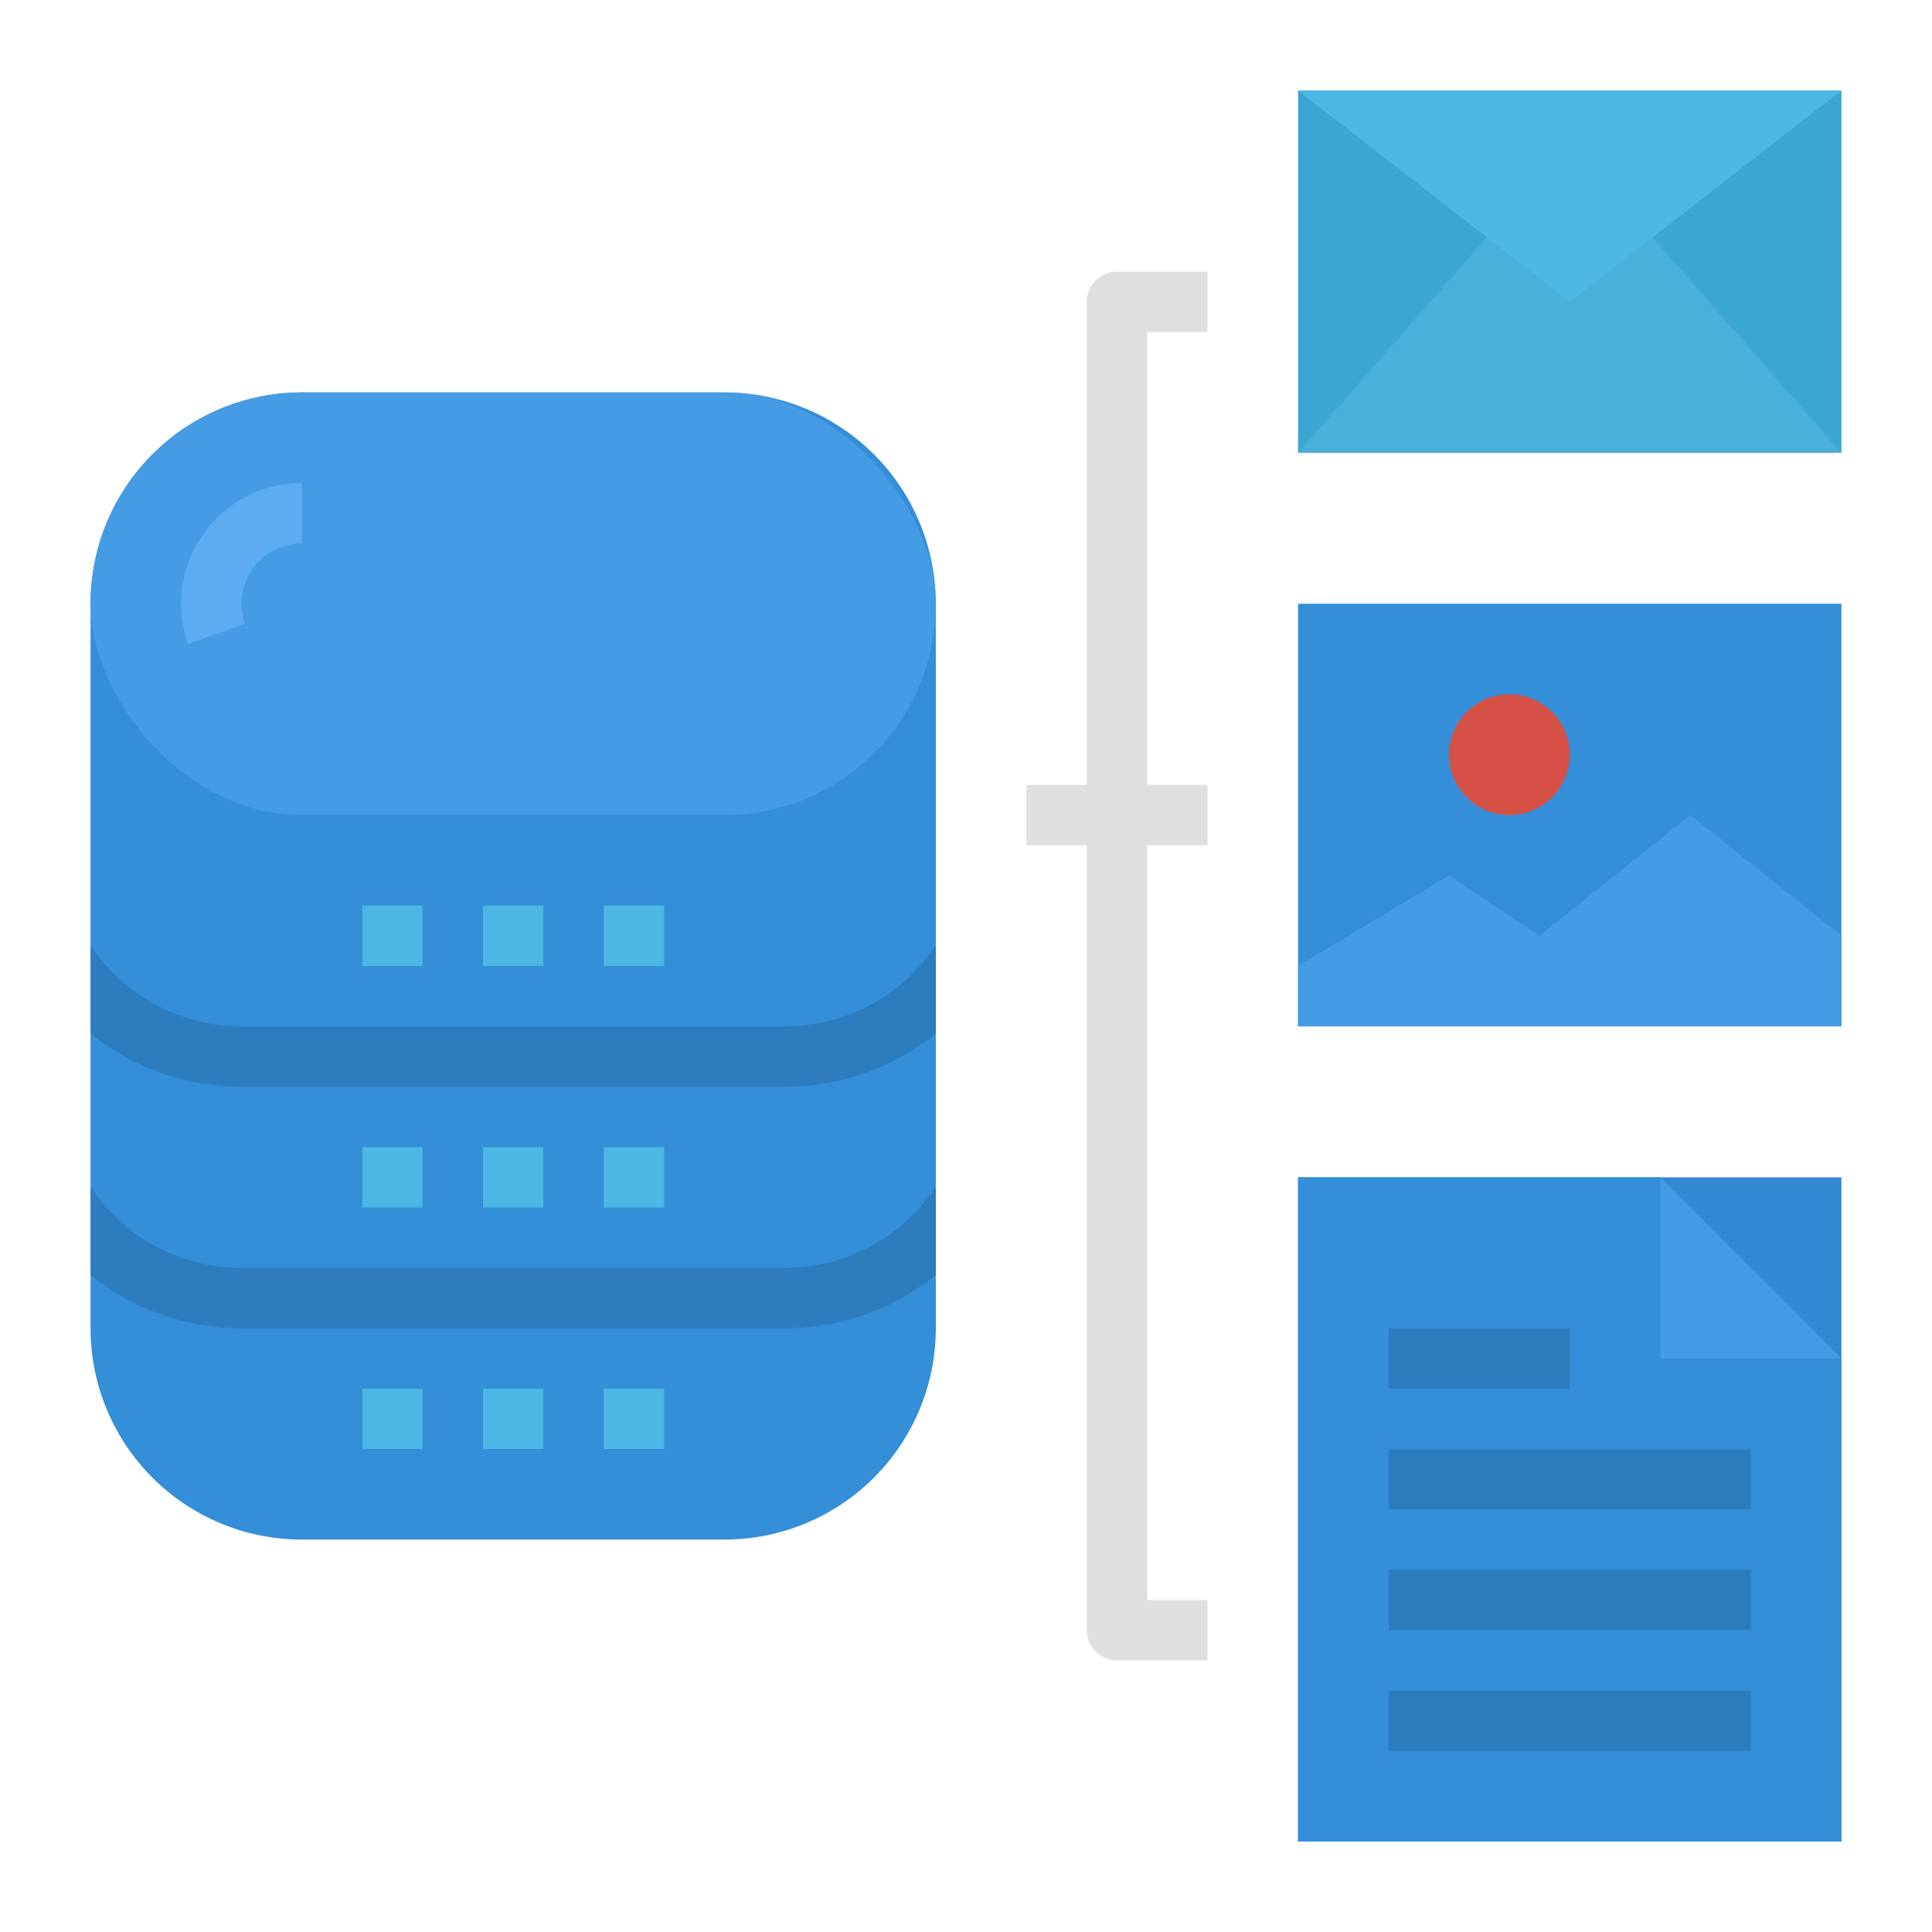 <svg xmlns="http://www.w3.org/2000/svg" viewBox="0 0 512 512"><title>data management-server-database-data management-files</title><g id="Flat"><path d="M248,160h0a56,56,0,0,0-56-56H80a56,56,0,0,0-56,56h0V352h0a56,56,0,0,0,56,56H192a56,56,0,0,0,56-56h0Z" style="fill:#348ed8"/><rect x="24" y="104" width="224" height="112" rx="56" ry="56" style="fill:#459ce5"/><path d="M49.831,170.674A32,32,0,0,1,80,128v16a16,16,0,0,0-15.089,21.326Z" style="fill:#5dacef"/><path d="M248,250.51v23.4A63.62,63.62,0,0,1,208,288H64a63.62,63.62,0,0,1-40-14.09v-23.4A48,48,0,0,0,64,272H208A48,48,0,0,0,248,250.51Z" style="fill:#2d7dbe"/><path d="M248,314.51v23.4A63.62,63.62,0,0,1,208,352H64a63.62,63.62,0,0,1-40-14.09v-23.4A48,48,0,0,0,64,336H208A48,48,0,0,0,248,314.51Z" style="fill:#2d7dbe"/><rect x="128" y="240" width="16" height="16" style="fill:#4db6e4"/><rect x="160" y="240" width="16" height="16" style="fill:#4db6e4"/><rect x="96" y="240" width="16" height="16" style="fill:#4db6e4"/><rect x="128" y="304" width="16" height="16" style="fill:#4db6e4"/><rect x="160" y="304" width="16" height="16" style="fill:#4db6e4"/><rect x="96" y="304" width="16" height="16" style="fill:#4db6e4"/><rect x="128" y="368" width="16" height="16" style="fill:#4db6e4"/><rect x="160" y="368" width="16" height="16" style="fill:#4db6e4"/><rect x="96" y="368" width="16" height="16" style="fill:#4db6e4"/><rect x="344" y="24" width="144" height="96" style="fill:#3ba5d3"/><path d="M320,88V72H296a8,8,0,0,0-8,8V208H272v16h16V432a8,8,0,0,0,8,8h24V424H304V224h16V208H304V88Z" style="fill:#dfdfdd"/><polygon points="488 120 432 56 400 56 344 120 488 120" style="fill:#4aafdb"/><polygon points="344 24 416 80 488 24 344 24" style="fill:#4db6e4"/><rect x="344" y="160" width="144" height="112" style="fill:#348ed8"/><polygon points="344 256 384 232 408 248 448 216 488 248 488 272 344 272 344 256" style="fill:#459ce5"/><circle cx="400" cy="200" r="16" style="fill:#d65246"/><rect x="344" y="312" width="144" height="176" style="fill:#3289d1"/><polygon points="488 488 344 488 344 312 440 312 488 360 488 488" style="fill:#348ed8"/><polygon points="440 312 440 360 488 360 440 312" style="fill:#459ce5"/><rect x="368" y="352" width="48" height="16" style="fill:#2d7dbe"/><rect x="368" y="384" width="96" height="16" style="fill:#2d7dbe"/><rect x="368" y="416" width="96" height="16" style="fill:#2d7dbe"/><rect x="368" y="448" width="96" height="16" style="fill:#2d7dbe"/></g></svg>